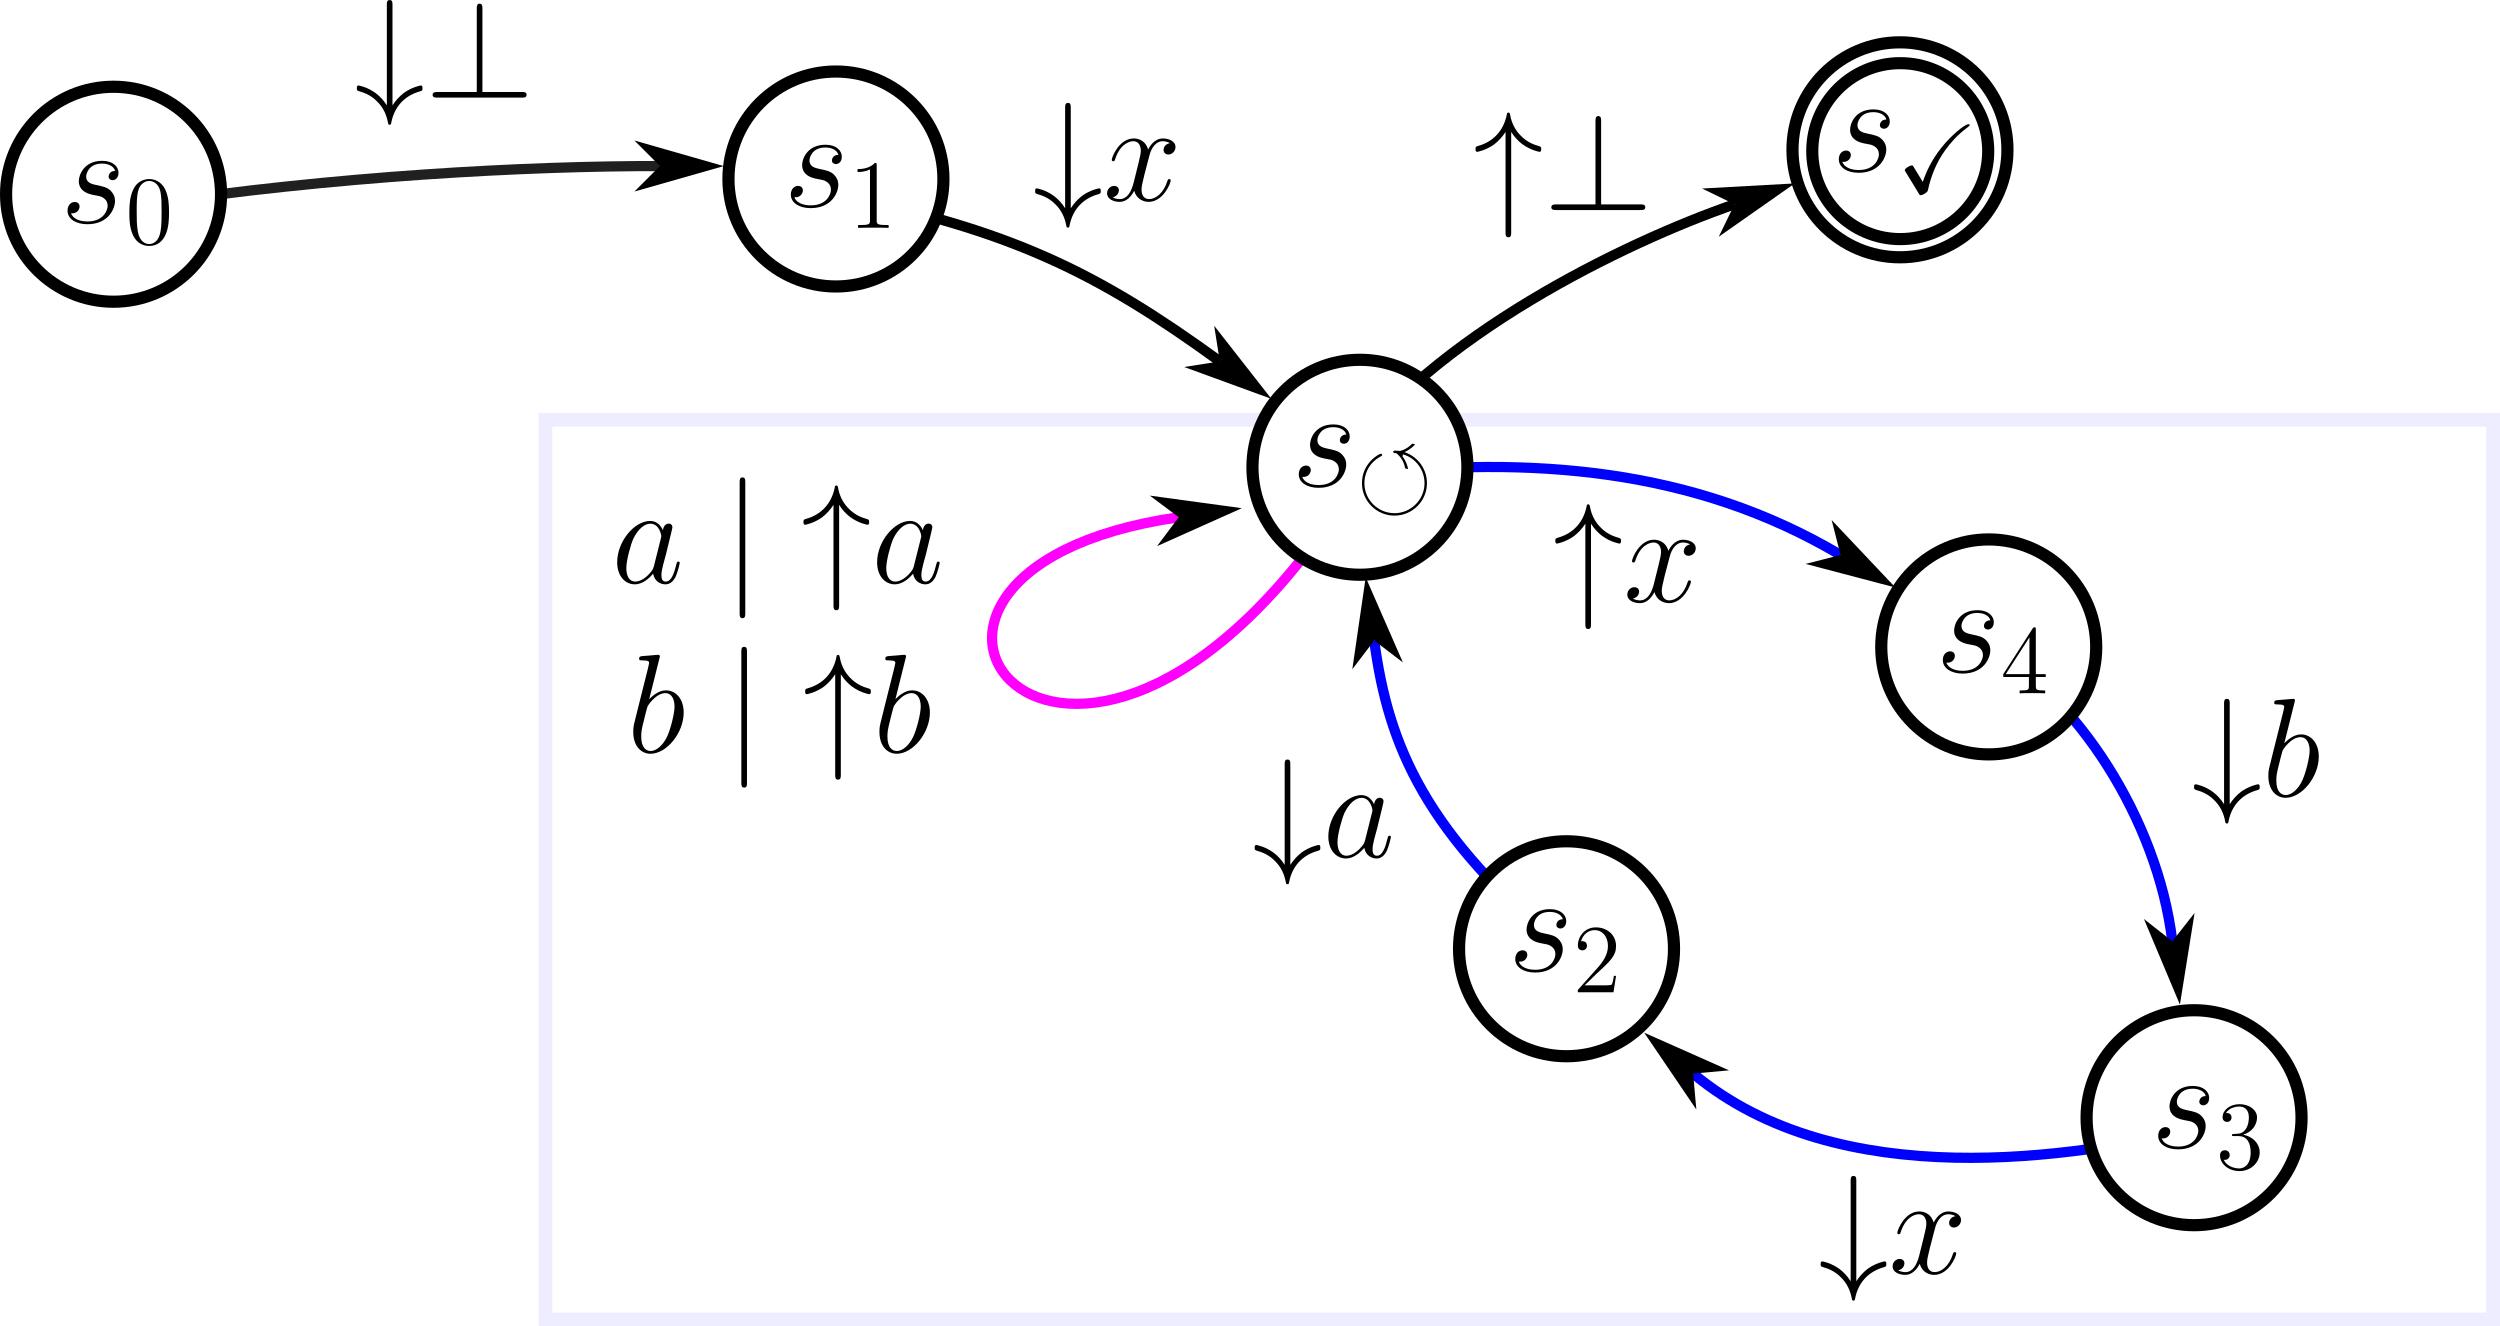 <?xml version="1.0" encoding="UTF-8" standalone="no"?>
<!-- Created with Inkscape (http://www.inkscape.org/) -->

<svg
   width="129.59mm"
   height="68.757mm"
   viewBox="0 0 129.59 68.757"
   version="1.1"
   id="svg1"
   xml:space="preserve"
   sodipodi:docname="cfg_to_sta_example.svg"
   inkscape:version="1.3.2 (091e20e, 2023-11-25)"
   xmlns:inkscape="http://www.inkscape.org/namespaces/inkscape"
   xmlns:sodipodi="http://sodipodi.sourceforge.net/DTD/sodipodi-0.dtd"
   xmlns="http://www.w3.org/2000/svg"
   xmlns:svg="http://www.w3.org/2000/svg"><sodipodi:namedview
     id="namedview1"
     pagecolor="#ffffff"
     bordercolor="#000000"
     borderopacity="0.25"
     inkscape:showpageshadow="2"
     inkscape:pageopacity="0.0"
     inkscape:pagecheckerboard="0"
     inkscape:deskcolor="#d1d1d1"
     inkscape:document-units="mm"
     inkscape:zoom="1.4958196"
     inkscape:cx="217.94072"
     inkscape:cy="121.67242"
     inkscape:window-width="1472"
     inkscape:window-height="863"
     inkscape:window-x="0"
     inkscape:window-y="37"
     inkscape:window-maximized="0"
     inkscape:current-layer="svg1" /><defs
     id="defs1"><marker
       style="overflow:visible"
       id="marker4-7-5"
       refX="0"
       refY="0"
       orient="auto-start-reverse"
       markerWidth="1"
       markerHeight="1"
       viewBox="0 0 1 1"
       preserveAspectRatio="xMidYMid"><path
         style="fill:context-stroke;fill-rule:evenodd;stroke:none"
         d="M 0,0 5,-5 -12.5,0 5,5 Z"
         transform="scale(-0.5)"
         id="path4-8-4" /></marker><marker
       style="overflow:visible"
       id="marker4-7-0-4"
       refX="0"
       refY="0"
       orient="auto-start-reverse"
       markerWidth="1"
       markerHeight="1"
       viewBox="0 0 1 1"
       preserveAspectRatio="xMidYMid"><path
         style="fill:context-stroke;fill-rule:evenodd;stroke:none"
         d="M 0,0 5,-5 -12.5,0 5,5 Z"
         transform="scale(-0.5)"
         id="path4-8-1-3" /></marker><marker
       style="overflow:visible"
       id="marker4-7-0-1-8"
       refX="0"
       refY="0"
       orient="auto-start-reverse"
       markerWidth="1"
       markerHeight="1"
       viewBox="0 0 1 1"
       preserveAspectRatio="xMidYMid"><path
         style="fill:context-stroke;fill-rule:evenodd;stroke:none"
         d="M 0,0 5,-5 -12.5,0 5,5 Z"
         transform="scale(-0.5)"
         id="path4-8-1-1-2" /></marker><marker
       style="overflow:visible"
       id="marker4-7-0-1-2-2"
       refX="0"
       refY="0"
       orient="auto-start-reverse"
       markerWidth="1"
       markerHeight="1"
       viewBox="0 0 1 1"
       preserveAspectRatio="xMidYMid"><path
         style="fill:context-stroke;fill-rule:evenodd;stroke:none"
         d="M 0,0 5,-5 -12.5,0 5,5 Z"
         transform="scale(-0.5)"
         id="path4-8-1-1-8-6" /></marker><marker
       style="overflow:visible"
       id="marker4-7-0-0-4"
       refX="0"
       refY="0"
       orient="auto-start-reverse"
       markerWidth="1"
       markerHeight="1"
       viewBox="0 0 1 1"
       preserveAspectRatio="xMidYMid"><path
         style="fill:context-stroke;fill-rule:evenodd;stroke:none"
         d="M 0,0 5,-5 -12.5,0 5,5 Z"
         transform="scale(-0.5)"
         id="path4-8-1-8-0" /></marker><marker
       style="overflow:visible"
       id="marker4-7-0-1-8-0"
       refX="0"
       refY="0"
       orient="auto-start-reverse"
       markerWidth="1"
       markerHeight="1"
       viewBox="0 0 1 1"
       preserveAspectRatio="xMidYMid"><path
         style="fill:context-stroke;fill-rule:evenodd;stroke:none"
         d="M 0,0 5,-5 -12.5,0 5,5 Z"
         transform="scale(-0.5)"
         id="path4-8-1-1-2-9" /></marker><marker
       style="overflow:visible"
       id="marker4-7-0-1-8-0-9"
       refX="0"
       refY="0"
       orient="auto-start-reverse"
       markerWidth="1"
       markerHeight="1"
       viewBox="0 0 1 1"
       preserveAspectRatio="xMidYMid"><path
         style="fill:context-stroke;fill-rule:evenodd;stroke:none"
         d="M 0,0 5,-5 -12.5,0 5,5 Z"
         transform="scale(-0.5)"
         id="path4-8-1-1-2-9-7" /></marker><marker
       style="overflow:visible"
       id="marker4-7-0-1-8-0-2"
       refX="0"
       refY="0"
       orient="auto-start-reverse"
       markerWidth="1"
       markerHeight="1"
       viewBox="0 0 1 1"
       preserveAspectRatio="xMidYMid"><path
         style="fill:context-stroke;fill-rule:evenodd;stroke:none"
         d="M 0,0 5,-5 -12.5,0 5,5 Z"
         transform="scale(-0.5)"
         id="path4-8-1-1-2-9-8" /></marker></defs><rect
     style="fill:none;stroke:#0000ff;stroke-width:0.717;stroke-dasharray:none;stroke-opacity:0.073"
     id="rect84-8"
     width="100.96"
     height="46.637"
     x="28.271"
     y="21.762" /><path
     class="connection real"
     stroke-dasharray="none"
     d="M 7.446,10.611 C 17.344,9.126 27.282,8.602 34.208,8.607"
     style="fill:none;fill-opacity:1;stroke:#000000;stroke-width:0.529;stroke-dasharray:none;stroke-opacity:0.874;marker-end:url(#marker4-7-5)"
     id="path1-4-8" /><path
     class="connection real"
     stroke-dasharray="none"
     d="m 43.3,10.07 c 9.065,1.848 13.503,3.991 19.93,8.662"
     style="fill:none;fill-opacity:1;stroke:#000000;stroke-width:0.529px;marker-end:url(#marker4-7-0-4)"
     id="path1-4-5-1" /><path
     class="connection real"
     stroke-dasharray="none"
     d="m 70.478,24.605 c 8.898,-0.984 17.336,-0.342 24.929,4.163"
     style="fill:none;fill-opacity:1;stroke:#0000ff;stroke-width:0.529px;stroke-opacity:1;marker-end:url(#marker4-7-0-1-8)"
     id="path1-4-5-9-7" /><path
     class="connection real"
     stroke-dasharray="none"
     d="m 103.172,33.632 c 4.399,2.348 8.671,8.823 9.432,15.161"
     style="fill:none;fill-opacity:1;stroke:#0000ff;stroke-width:0.529px;stroke-opacity:1;marker-end:url(#marker4-7-0-1-8-0)"
     id="path1-4-5-9-7-4" /><path
     class="connection real"
     stroke-dasharray="none"
     d="m 113.993,58.486 c -6.432,1.515 -18.658,3.491 -26.228,-2.836"
     style="fill:none;fill-opacity:1;stroke:#0000ff;stroke-width:0.529px;stroke-opacity:1;marker-end:url(#marker4-7-0-1-8-0-2)"
     id="path1-4-5-9-7-4-1" /><path
     class="connection real"
     stroke-dasharray="none"
     d="M 81.298,49.371 C 73.866,43.22 71.972,38.697 71.233,33.203"
     style="fill:none;fill-opacity:1;stroke:#0000ff;stroke-width:0.529px;stroke-opacity:1;marker-end:url(#marker4-7-0-1-8-0-9)"
     id="path1-4-5-9-7-4-2" /><path
     class="connection real"
     stroke-dasharray="none"
     d="M 70.385,24.787 C 55.939,48.233 41.175,29.67 61.099,26.812"
     style="fill:none;fill-opacity:1;stroke:#ff00ff;stroke-width:0.529px;stroke-opacity:1;marker-end:url(#marker4-7-0-1-2-2)"
     id="path1-4-5-9-8-6" /><path
     class="connection real"
     stroke-dasharray="none"
     d="m 69.648,23.923 c 4.566,-6.483 14.503,-11.34 20.263,-13.334"
     style="fill:none;fill-opacity:1;stroke:#000000;stroke-width:0.529px;marker-end:url(#marker4-7-0-0-4)"
     id="path1-4-5-6-7" /><path
     class="real"
     d="m 0.315,10.07 c 0,-3.078 2.495,-5.573 5.57,-5.573 3.078,0 5.573,2.495 5.573,5.573 0,3.075 -2.495,5.57 -5.573,5.57 -3.075,0 -5.57,-2.495 -5.57,-5.57 z"
     style="fill:#ffffff;fill-opacity:1;stroke:#000000;stroke-width:0.631px"
     id="path6-1-1" /><path
     class="real"
     d="m 37.76,9.28 c 0,-3.078 2.495,-5.573 5.57,-5.573 3.078,0 5.573,2.495 5.573,5.573 0,3.075 -2.495,5.57 -5.573,5.57 -3.075,0 -5.57,-2.495 -5.57,-5.57 z"
     style="fill:#ffffff;fill-opacity:1;stroke:#000000;stroke-width:0.631px"
     id="path6-1-3-4" /><path
     class="real"
     d="m 64.922,24.223 c 0,-3.078 2.495,-5.573 5.57,-5.573 3.078,0 5.573,2.495 5.573,5.573 0,3.075 -2.495,5.57 -5.573,5.57 -3.075,0 -5.57,-2.495 -5.57,-5.57 z"
     style="fill:#ffffff;fill-opacity:1;stroke:#000000;stroke-width:0.631px"
     id="path6-1-3-0-8" /><path
     class="real"
     d="m 97.517,33.535 c 0,-3.078 2.495,-5.573 5.57,-5.573 3.078,0 5.573,2.495 5.573,5.573 0,3.075 -2.495,5.57 -5.573,5.57 -3.075,0 -5.57,-2.495 -5.57,-5.57 z"
     style="fill:#ffffff;fill-opacity:1;stroke:#000000;stroke-width:0.631px"
     id="path6-1-3-0-8-1" /><path
     class="real"
     d="m 108.16,57.939 c 0,-3.078 2.495,-5.573 5.57,-5.573 3.078,0 5.573,2.495 5.573,5.573 0,3.075 -2.495,5.57 -5.573,5.57 -3.075,0 -5.57,-2.495 -5.57,-5.57 z"
     style="fill:#ffffff;fill-opacity:1;stroke:#000000;stroke-width:0.631px"
     id="path6-1-3-0-8-1-8" /><path
     class="real"
     d="m 75.631,49.181 c 0,-3.078 2.495,-5.573 5.57,-5.573 3.078,0 5.573,2.495 5.573,5.573 0,3.075 -2.495,5.57 -5.573,5.57 -3.075,0 -5.57,-2.495 -5.57,-5.57 z"
     style="fill:#ffffff;fill-opacity:1;stroke:#000000;stroke-width:0.631px"
     id="path6-1-3-0-8-10" /><path
     class="real"
     d="m 92.915,7.767 c 0,-3.078 2.495,-5.573 5.57,-5.573 3.078,0 5.573,2.495 5.573,5.573 0,3.075 -2.495,5.57 -5.573,5.57 -3.075,0 -5.57,-2.495 -5.57,-5.57 z"
     style="fill:#ffffff;fill-opacity:1;stroke:#000000;stroke-width:0.631px"
     id="path6-1-3-0-4-1" /><path
     class="real"
     d="m 93.941,7.834 c 0,-2.519 2.041,-4.56 4.56,-4.56 2.519,0 4.56,2.041 4.56,4.56 0,2.519 -2.041,4.56 -4.56,4.56 -2.519,0 -4.56,-2.041 -4.56,-4.56 z"
     style="fill:#ffffff;fill-opacity:1;stroke:#000000;stroke-width:0.628px"
     id="path7-5-8" /><g
     transform="translate(3.452,8.332)"
     id="g49-5"><g
   fill="#000000"
   fill-opacity="1"
   id="g46-3"
   transform="matrix(0.353,0,0,0.353,-76.814,-6.276)">
    <g
   id="g45-1"
   transform="translate(216.695,26.899)">
      <path
   d="M 4.703,-4.125 C 5.062,-4.062 5.625,-3.953 5.75,-3.922 c 0.266,0.078 1.188,0.406 1.188,1.406 0,0.641 -0.578,2.312 -2.969,2.312 -0.438,0 -1.984,-0.062 -2.406,-1.203 0.828,0.109 1.25,-0.531 1.25,-0.984 0,-0.438 -0.297,-0.672 -0.703,-0.672 -0.453,0 -1.062,0.359 -1.062,1.281 0,1.219 1.25,1.984 2.906,1.984 3.125,0 4.062,-2.312 4.062,-3.391 0,-0.297 0,-0.875 -0.656,-1.547 C 6.844,-5.219 6.344,-5.328 5.219,-5.562 c -0.547,-0.125 -1.438,-0.297 -1.438,-1.234 0,-0.406 0.375,-1.906 2.328,-1.906 0.875,0 1.719,0.344 1.922,1.078 -0.906,0 -0.953,0.781 -0.953,0.812 0,0.438 0.406,0.547 0.578,0.547 0.297,0 0.875,-0.219 0.875,-1.094 0,-0.859 -0.781,-1.75 -2.391,-1.75 -2.719,0 -3.438,2.125 -3.438,2.969 0,1.578 1.531,1.906 2,2.016 z m 0,0"
   id="path45-9" />
    </g>
  </g>
  <g
   fill="#000000"
   fill-opacity="1"
   id="g48-3"
   transform="matrix(0.353,0,0,0.353,-76.814,-6.276)">
    <g
   id="g47-9"
   transform="translate(226.225,29.998)">
      <path
   d="m 6.422,-4.594 c 0,-1.188 -0.062,-2.344 -0.578,-3.438 -0.594,-1.188 -1.625,-1.5 -2.328,-1.5 -0.828,0 -1.859,0.406 -2.375,1.594 -0.406,0.906 -0.547,1.797 -0.547,3.344 0,1.391 0.094,2.438 0.609,3.453 0.562,1.094 1.547,1.438 2.297,1.438 1.25,0 1.969,-0.734 2.375,-1.578 0.516,-1.078 0.547,-2.484 0.547,-3.312 z M 3.5,0.016 C 3.047,0.016 2.109,-0.25 1.844,-1.812 1.672,-2.672 1.672,-3.766 1.672,-4.766 1.672,-5.938 1.672,-7 1.906,-7.844 2.156,-8.812 2.891,-9.25 3.5,-9.25 c 0.547,0 1.375,0.328 1.656,1.562 0.172,0.812 0.172,1.953 0.172,2.922 0,0.969 0,2.047 -0.156,2.922 C 4.906,-0.266 4,0.016 3.5,0.016 Z m 0,0"
   id="path46-1" />
    </g>
  </g>
</g><g
     transform="translate(40.945,7.498)"
     id="g54-0"><g
   fill="#000000"
   fill-opacity="1"
   id="g51-4"
   transform="matrix(0.353,0,0,0.353,-76.814,-6.276)">
    <g
   id="g50-9"
   transform="translate(216.695,26.899)">
      <path
   d="M 4.703,-4.125 C 5.062,-4.062 5.625,-3.953 5.75,-3.922 c 0.266,0.078 1.188,0.406 1.188,1.406 0,0.641 -0.578,2.312 -2.969,2.312 -0.438,0 -1.984,-0.062 -2.406,-1.203 0.828,0.109 1.25,-0.531 1.25,-0.984 0,-0.438 -0.297,-0.672 -0.703,-0.672 -0.453,0 -1.062,0.359 -1.062,1.281 0,1.219 1.25,1.984 2.906,1.984 3.125,0 4.062,-2.312 4.062,-3.391 0,-0.297 0,-0.875 -0.656,-1.547 C 6.844,-5.219 6.344,-5.328 5.219,-5.562 c -0.547,-0.125 -1.438,-0.297 -1.438,-1.234 0,-0.406 0.375,-1.906 2.328,-1.906 0.875,0 1.719,0.344 1.922,1.078 -0.906,0 -0.953,0.781 -0.953,0.812 0,0.438 0.406,0.547 0.578,0.547 0.297,0 0.875,-0.219 0.875,-1.094 0,-0.859 -0.781,-1.75 -2.391,-1.75 -2.719,0 -3.438,2.125 -3.438,2.969 0,1.578 1.531,1.906 2,2.016 z m 0,0"
   id="path50-0" />
    </g>
  </g>
  <g
   fill="#000000"
   fill-opacity="1"
   id="g53-0"
   transform="matrix(0.353,0,0,0.353,-76.814,-6.276)">
    <g
   id="g52-0"
   transform="translate(226.225,29.998)">
      <path
   d="m 4.125,-9.188 c 0,-0.344 0,-0.344 -0.281,-0.344 C 3.5,-9.156 2.781,-8.625 1.312,-8.625 v 0.422 c 0.328,0 1.047,0 1.828,-0.375 v 7.469 c 0,0.516 -0.047,0.688 -1.297,0.688 H 1.391 V 0 c 0.391,-0.031 1.781,-0.031 2.25,-0.031 0.469,0 1.859,0 2.234,0.031 V -0.422 H 5.438 c -1.266,0 -1.312,-0.172 -1.312,-0.688 z m 0,0"
   id="path51-3" />
    </g>
  </g>
</g><g
     transform="translate(95.269,5.666)"
     id="g64-2"><g
   fill="#000000"
   fill-opacity="1"
   id="g61-8"
   transform="matrix(0.353,0,0,0.353,-75.945,-6.276)">
    <g
   id="g60-2"
   transform="translate(214.229,26.899)">
      <path
   d="M 4.703,-4.125 C 5.062,-4.062 5.625,-3.953 5.75,-3.922 c 0.266,0.078 1.188,0.406 1.188,1.406 0,0.641 -0.578,2.312 -2.969,2.312 -0.438,0 -1.984,-0.062 -2.406,-1.203 0.828,0.109 1.25,-0.531 1.25,-0.984 0,-0.438 -0.297,-0.672 -0.703,-0.672 -0.453,0 -1.062,0.359 -1.062,1.281 0,1.219 1.25,1.984 2.906,1.984 3.125,0 4.062,-2.312 4.062,-3.391 0,-0.297 0,-0.875 -0.656,-1.547 C 6.844,-5.219 6.344,-5.328 5.219,-5.562 c -0.547,-0.125 -1.438,-0.297 -1.438,-1.234 0,-0.406 0.375,-1.906 2.328,-1.906 0.875,0 1.719,0.344 1.922,1.078 -0.906,0 -0.953,0.781 -0.953,0.812 0,0.438 0.406,0.547 0.578,0.547 0.297,0 0.875,-0.219 0.875,-1.094 0,-0.859 -0.781,-1.75 -2.391,-1.75 -2.719,0 -3.438,2.125 -3.438,2.969 0,1.578 1.531,1.906 2,2.016 z m 0,0"
   id="path60-4" />
    </g>
  </g>
  <g
   fill="#000000"
   fill-opacity="1"
   id="g63-8"
   transform="matrix(0.353,0,0,0.353,-75.945,-6.276)">
    <g
   id="g62-3"
   transform="translate(223.759,29.998)">
      <path
   d="m 2.5,-3.766 c -0.141,-0.203 -0.141,-0.219 -0.234,-0.219 -0.328,0 -1.062,0.453 -1.062,0.703 0,0.031 0,0.047 0.109,0.234 l 1.828,3 C 3.219,0.094 3.359,0.312 3.375,0.328 c 0.031,0.062 0.094,0.062 0.172,0.062 C 3.844,0.391 4.516,0 4.594,-0.297 5.047,-2.453 5.891,-4.5 7.188,-6.281 c 0.734,-1 1.703,-2.141 3.125,-3.203 0.25,-0.188 0.422,-0.312 0.422,-0.438 0,-0.109 -0.078,-0.109 -0.156,-0.109 -0.688,0 -2.734,1.938 -3.547,2.906 -1.469,1.719 -2.422,3.359 -3.188,5.562 z m 0,0"
   id="path61-5" />
    </g>
  </g>
</g><g
     transform="translate(67.274,21.996)"
     id="g69-0"><g
   fill="#000000"
   fill-opacity="1"
   id="g66-0"
   transform="matrix(0.353,0,0,0.353,-76.085,-6.276)">
    <g
   id="g65-6"
   transform="translate(214.628,26.899)">
      <path
   d="M 4.703,-4.125 C 5.062,-4.062 5.625,-3.953 5.75,-3.922 c 0.266,0.078 1.188,0.406 1.188,1.406 0,0.641 -0.578,2.312 -2.969,2.312 -0.438,0 -1.984,-0.062 -2.406,-1.203 0.828,0.109 1.25,-0.531 1.25,-0.984 0,-0.438 -0.297,-0.672 -0.703,-0.672 -0.453,0 -1.062,0.359 -1.062,1.281 0,1.219 1.25,1.984 2.906,1.984 3.125,0 4.062,-2.312 4.062,-3.391 0,-0.297 0,-0.875 -0.656,-1.547 C 6.844,-5.219 6.344,-5.328 5.219,-5.562 c -0.547,-0.125 -1.438,-0.297 -1.438,-1.234 0,-0.406 0.375,-1.906 2.328,-1.906 0.875,0 1.719,0.344 1.922,1.078 -0.906,0 -0.953,0.781 -0.953,0.812 0,0.438 0.406,0.547 0.578,0.547 0.297,0 0.875,-0.219 0.875,-1.094 0,-0.859 -0.781,-1.75 -2.391,-1.75 -2.719,0 -3.438,2.125 -3.438,2.969 0,1.578 1.531,1.906 2,2.016 z m 0,0"
   id="path64-7" />
    </g>
  </g>
  <g
   fill="#000000"
   fill-opacity="1"
   id="g68-0"
   transform="matrix(0.353,0,0,0.353,-76.085,-6.276)">
    <g
   id="g67-7"
   transform="translate(224.158,29.998)">
      <path
   d="M 7.578,-5.641 C 7.484,-6.141 7.281,-6.812 6.75,-7.531 L 6.828,-7.812 c 1.953,0.578 3.156,2.359 3.156,4.234 0,2.438 -2.016,4.406 -4.406,4.406 -2.453,0 -4.422,-1.984 -4.422,-4.406 0,-1.047 0.406,-2.844 2.406,-3.938 0.141,-0.078 0.203,-0.109 0.203,-0.219 0,-0.031 -0.016,-0.172 -0.188,-0.172 -0.25,0 -2.781,1.359 -2.781,4.328 0,2.641 2.172,4.766 4.766,4.766 2.656,0 4.781,-2.156 4.781,-4.766 0,-1.766 -1.016,-3.75 -3.297,-4.562 C 7.094,-8.156 7.953,-8.531 8.609,-9.281 8.531,-9.297 8.297,-9.359 8.188,-9.391 7.359,-8.5 6.406,-8.312 6.375,-8.312 c -0.047,0 -0.453,-0.047 -0.688,-0.047 -0.109,0 -0.297,0 -0.297,0.188 0,0.156 0.172,0.172 0.281,0.172 0.188,0.016 0.188,0.016 0.422,0.234 0.609,0.594 0.922,1.281 1.047,2 z m 0,0"
   id="path66-3" />
    </g>
  </g>
</g><g
     transform="translate(18.45)"
     id="g73-3"><g
   fill="#000000"
   fill-opacity="1"
   id="g72-2"
   transform="matrix(0.353,0,0,0.353,-74.917,-4.435)">
    <g
   id="g70-1"
   transform="translate(212.02,26.899)">
      <path
   d="m 5.578,-13.594 c 0,-0.375 0,-0.734 -0.406,-0.734 C 4.75,-14.328 4.75,-13.969 4.75,-13.594 V 1.141 C 4.25,0.344 3.672,-0.234 3.156,-0.625 c -1.25,-0.938 -2.516,-1.156 -2.562,-1.156 -0.25,0 -0.25,0.234 -0.25,0.391 0,0.344 0.031,0.359 0.484,0.5 C 2.234,-0.5 3.031,0.25 3.516,0.766 4.562,1.906 4.812,3.141 4.938,3.781 4.953,3.891 5.016,3.984 5.172,3.984 5.344,3.984 5.375,3.844 5.406,3.656 5.859,1.328 7.359,-0.297 9.625,-0.922 9.938,-1.031 9.984,-1.031 9.984,-1.391 c 0,-0.156 0,-0.391 -0.25,-0.391 -0.062,0 -1.281,0.234 -2.469,1.078 C 6.594,-0.188 6.031,0.438 5.578,1.141 Z m 0,0"
   id="path69-4" />
    </g>
    <g
   id="g71-0"
   transform="translate(222.351,26.899)">
      <path
   d="m 8.453,-13.062 c 0,-0.359 0,-0.734 -0.422,-0.734 -0.406,0 -0.406,0.438 -0.406,0.734 v 12.234 h -5.75 c -0.312,0 -0.734,0 -0.734,0.422 C 1.141,0 1.562,0 1.875,0 h 12.344 c 0.344,0 0.719,0 0.719,-0.406 0,-0.422 -0.375,-0.422 -0.719,-0.422 H 8.453 Z m 0,0"
   id="path70-0" />
    </g>
  </g>
</g><g
     transform="translate(76.439,5.832)"
     id="g77-8"><g
   fill="#000000"
   fill-opacity="1"
   id="g76-7"
   transform="matrix(0.353,0,0,0.353,-74.917,-4.44)">
    <g
   id="g74-3"
   transform="translate(212.02,26.899)">
      <path
   d="m 5.578,-11.469 c 0.5,0.797 1.078,1.375 1.594,1.766 1.25,0.938 2.516,1.156 2.562,1.156 0.25,0 0.25,-0.234 0.25,-0.391 0,-0.344 -0.031,-0.359 -0.484,-0.5 -1.406,-0.391 -2.203,-1.141 -2.688,-1.656 -1.047,-1.141 -1.297,-2.375 -1.422,-3.031 -0.016,-0.109 -0.109,-0.188 -0.219,-0.188 -0.188,0 -0.219,0.125 -0.25,0.375 -0.484,2.281 -1.953,3.906 -4.219,4.531 -0.312,0.109 -0.359,0.109 -0.359,0.469 0,0.156 0,0.391 0.25,0.391 0.062,0 1.281,-0.234 2.469,-1.078 0.672,-0.516 1.234,-1.141 1.688,-1.844 V 3.266 C 4.75,3.641 4.75,4 5.172,4 5.578,4 5.578,3.641 5.578,3.266 Z m 0,0"
   id="path73-8" />
    </g>
    <g
   id="g75-4"
   transform="translate(222.351,26.899)">
      <path
   d="m 8.453,-13.062 c 0,-0.359 0,-0.734 -0.422,-0.734 -0.406,0 -0.406,0.438 -0.406,0.734 v 12.234 h -5.75 c -0.312,0 -0.734,0 -0.734,0.422 C 1.141,0 1.562,0 1.875,0 h 12.344 c 0.344,0 0.719,0 0.719,-0.406 0,-0.422 -0.375,-0.422 -0.719,-0.422 H 8.453 Z m 0,0"
   id="path74-5" />
    </g>
  </g>
</g><g
     transform="translate(53.61,5.332)"
     id="g84-2"><g
   fill="#000000"
   fill-opacity="1"
   id="g79-9"
   transform="matrix(0.353,0,0,0.353,-74.397,-4.435)">
    <g
   id="g78-0"
   transform="translate(210.546,26.899)">
      <path
   d="m 5.578,-13.594 c 0,-0.375 0,-0.734 -0.406,-0.734 C 4.75,-14.328 4.75,-13.969 4.75,-13.594 V 1.141 C 4.25,0.344 3.672,-0.234 3.156,-0.625 c -1.25,-0.938 -2.516,-1.156 -2.562,-1.156 -0.25,0 -0.25,0.234 -0.25,0.391 0,0.344 0.031,0.359 0.484,0.5 C 2.234,-0.5 3.031,0.25 3.516,0.766 4.562,1.906 4.812,3.141 4.938,3.781 4.953,3.891 5.016,3.984 5.172,3.984 5.344,3.984 5.375,3.844 5.406,3.656 5.859,1.328 7.359,-0.297 9.625,-0.922 9.938,-1.031 9.984,-1.031 9.984,-1.391 c 0,-0.156 0,-0.391 -0.25,-0.391 -0.062,0 -1.281,0.234 -2.469,1.078 C 6.594,-0.188 6.031,0.438 5.578,1.141 Z m 0,0"
   id="path77-9" />
    </g>
  </g>
  <g
   fill="#000000"
   fill-opacity="1"
   id="g81-8"
   transform="matrix(0.353,0,0,0.353,-74.397,-4.435)">
    <g
   id="g80-0"
   transform="translate(220.877,26.899)">
      <path
   d="m 9.797,-8.422 c -0.672,0.125 -0.922,0.609 -0.922,1 0,0.5 0.406,0.672 0.688,0.672 0.625,0 1.062,-0.547 1.062,-1.094 0,-0.875 -1,-1.266 -1.859,-1.266 -1.266,0 -1.969,1.234 -2.156,1.625 -0.469,-1.547 -1.75,-1.625 -2.125,-1.625 -2.109,0 -3.219,2.703 -3.219,3.156 0,0.094 0.078,0.188 0.219,0.188 0.172,0 0.203,-0.125 0.25,-0.203 0.703,-2.297 2.094,-2.734 2.688,-2.734 0.922,0 1.109,0.875 1.109,1.375 0,0.453 -0.125,0.922 -0.359,1.922 L 4.469,-2.578 c -0.312,1.234 -0.922,2.375 -2.016,2.375 -0.094,0 -0.609,0 -1.047,-0.266 C 2.141,-0.625 2.312,-1.234 2.312,-1.484 2.312,-1.906 2,-2.141 1.609,-2.141 c -0.5,0 -1.031,0.422 -1.031,1.094 0,0.859 0.969,1.25 1.859,1.25 0.984,0 1.688,-0.781 2.125,-1.625 0.328,1.219 1.359,1.625 2.125,1.625 2.109,0 3.234,-2.703 3.234,-3.156 0,-0.109 -0.094,-0.188 -0.219,-0.188 -0.188,0 -0.203,0.109 -0.266,0.266 -0.562,1.828 -1.75,2.672 -2.688,2.672 -0.719,0 -1.109,-0.547 -1.109,-1.391 0,-0.453 0.078,-0.781 0.406,-2.141 l 0.734,-2.812 c 0.297,-1.234 1,-2.156 1.953,-2.156 0.047,0 0.625,0 1.062,0.281 z m 0,0"
   id="path79-5" />
    </g>
  </g>
  
</g><g
     transform="translate(31.947,24.744)"
     id="g97"><g
   fill="#000000"
   fill-opacity="1"
   id="g90"
   transform="matrix(0.353,0,0,0.353,-71.139,-4.021)">
    <g
   id="g89"
   transform="translate(200.825,26.899)">
      <path
   d="m 6.219,-2.453 c -0.109,0.344 -0.109,0.391 -0.391,0.781 -0.453,0.578 -1.359,1.469 -2.344,1.469 -0.844,0 -1.312,-0.766 -1.312,-1.984 0,-1.141 0.641,-3.453 1.031,-4.312 C 3.906,-7.953 4.875,-8.703 5.688,-8.703 c 1.359,0 1.625,1.703 1.625,1.859 0,0.031 -0.062,0.297 -0.078,0.344 z M 7.547,-7.75 C 7.312,-8.281 6.75,-9.109 5.688,-9.109 c -2.344,0 -4.859,3.016 -4.859,6.078 0,2.047 1.203,3.234 2.594,3.234 1.141,0 2.109,-0.891 2.688,-1.562 0.219,1.219 1.188,1.562 1.797,1.562 0.625,0 1.125,-0.375 1.5,-1.109 0.328,-0.703 0.609,-1.969 0.609,-2.047 0,-0.109 -0.078,-0.188 -0.203,-0.188 -0.188,0 -0.203,0.109 -0.297,0.406 -0.297,1.219 -0.703,2.531 -1.547,2.531 -0.594,0 -0.641,-0.547 -0.641,-0.953 0,-0.469 0.062,-0.703 0.25,-1.516 0.141,-0.516 0.25,-0.969 0.422,-1.562 0.766,-3.094 0.938,-3.844 0.938,-3.969 0,-0.281 -0.219,-0.516 -0.531,-0.516 C 7.75,-8.719 7.578,-8 7.547,-7.75 Z m 0,0"
   id="path89" />
    </g>
  </g>
  <g
   fill="#000000"
   fill-opacity="1"
   id="g92"
   transform="matrix(0.353,0,0,0.353,-71.139,-4.021)">
    <g
   id="g91"
   transform="translate(217.185,26.899)">
      <path
   d="m 3.281,-14.75 c 0,-0.375 0,-0.75 -0.406,-0.75 -0.422,0 -0.422,0.375 -0.422,0.75 V 4.422 c 0,0.375 0,0.75 0.422,0.75 0.406,0 0.406,-0.375 0.406,-0.75 z m 0,0"
   id="path90" />
    </g>
  </g>
  <g
   fill="#000000"
   fill-opacity="1"
   id="g94"
   transform="matrix(0.353,0,0,0.353,-71.139,-4.021)">
    <g
   id="g93"
   transform="translate(228.669,26.899)">
      <path
   d="m 5.578,-11.469 c 0.5,0.797 1.078,1.375 1.594,1.766 1.25,0.938 2.516,1.156 2.562,1.156 0.25,0 0.25,-0.234 0.25,-0.391 0,-0.344 -0.031,-0.359 -0.484,-0.5 -1.406,-0.391 -2.203,-1.141 -2.688,-1.656 -1.047,-1.141 -1.297,-2.375 -1.422,-3.031 -0.016,-0.109 -0.109,-0.188 -0.219,-0.188 -0.188,0 -0.219,0.125 -0.25,0.375 -0.484,2.281 -1.953,3.906 -4.219,4.531 -0.312,0.109 -0.359,0.109 -0.359,0.469 0,0.156 0,0.391 0.25,0.391 0.062,0 1.281,-0.234 2.469,-1.078 0.672,-0.516 1.234,-1.141 1.688,-1.844 V 3.266 C 4.75,3.641 4.75,4 5.172,4 5.578,4 5.578,3.641 5.578,3.266 Z m 0,0"
   id="path92" />
    </g>
  </g>
  <g
   fill="#000000"
   fill-opacity="1"
   id="g96"
   transform="matrix(0.353,0,0,0.353,-71.139,-4.021)">
    <g
   id="g95"
   transform="translate(238.996,26.899)">
      <path
   d="m 6.219,-2.453 c -0.109,0.344 -0.109,0.391 -0.391,0.781 -0.453,0.578 -1.359,1.469 -2.344,1.469 -0.844,0 -1.312,-0.766 -1.312,-1.984 0,-1.141 0.641,-3.453 1.031,-4.312 C 3.906,-7.953 4.875,-8.703 5.688,-8.703 c 1.359,0 1.625,1.703 1.625,1.859 0,0.031 -0.062,0.297 -0.078,0.344 z M 7.547,-7.75 C 7.312,-8.281 6.75,-9.109 5.688,-9.109 c -2.344,0 -4.859,3.016 -4.859,6.078 0,2.047 1.203,3.234 2.594,3.234 1.141,0 2.109,-0.891 2.688,-1.562 0.219,1.219 1.188,1.562 1.797,1.562 0.625,0 1.125,-0.375 1.5,-1.109 0.328,-0.703 0.609,-1.969 0.609,-2.047 0,-0.109 -0.078,-0.188 -0.203,-0.188 -0.188,0 -0.203,0.109 -0.297,0.406 -0.297,1.219 -0.703,2.531 -1.547,2.531 -0.594,0 -0.641,-0.547 -0.641,-0.953 0,-0.469 0.062,-0.703 0.25,-1.516 0.141,-0.516 0.25,-0.969 0.422,-1.562 0.766,-3.094 0.938,-3.844 0.938,-3.969 0,-0.281 -0.219,-0.516 -0.531,-0.516 C 7.75,-8.719 7.578,-8 7.547,-7.75 Z m 0,0"
   id="path94" />
    </g>
  </g>
</g><g
     transform="translate(32.78,33.526)"
     id="g106"><g
   fill="#000000"
   fill-opacity="1"
   id="g99"
   transform="matrix(0.353,0,0,0.353,-71.884,-4.021)">
    <g
   id="g98"
   transform="translate(202.844,26.899)">
      <path
   d="m 4.766,-13.812 c 0.031,-0.094 0.062,-0.219 0.062,-0.312 0,-0.203 -0.203,-0.203 -0.25,-0.203 -0.016,0 -0.75,0.047 -1.125,0.094 -0.359,0.016 -0.672,0.062 -1.031,0.078 -0.5,0.047 -0.641,0.062 -0.641,0.438 0,0.203 0.203,0.203 0.406,0.203 1.062,0 1.062,0.188 1.062,0.406 C 3.25,-12.969 3.078,-12.375 3,-12 l -0.5,1.984 C 2.297,-9.188 1.109,-4.5 1.031,-4.125 0.922,-3.609 0.922,-3.266 0.922,-3 c 0,2.109 1.188,3.203 2.531,3.203 2.391,0 4.875,-3.078 4.875,-6.062 0,-1.906 -1.078,-3.25 -2.625,-3.25 -1.078,0 -2.047,0.891 -2.438,1.297 z M 3.469,-0.203 c -0.656,0 -1.375,-0.5 -1.375,-2.109 0,-0.688 0.047,-1.078 0.422,-2.516 C 2.578,-5.109 2.906,-6.422 3,-6.688 c 0.031,-0.172 1.25,-2.016 2.656,-2.016 0.906,0 1.328,0.922 1.328,1.984 0,1 -0.578,3.328 -1.094,4.406 C 5.375,-1.203 4.422,-0.203 3.469,-0.203 Z m 0,0"
   id="path97" />
    </g>
  </g>
  <g
   fill="#000000"
   fill-opacity="1"
   id="g101"
   transform="matrix(0.353,0,0,0.353,-71.884,-4.021)">
    <g
   id="g100"
   transform="translate(217.185,26.899)">
      <path
   d="m 3.281,-14.75 c 0,-0.375 0,-0.75 -0.406,-0.75 -0.422,0 -0.422,0.375 -0.422,0.75 V 4.422 c 0,0.375 0,0.75 0.422,0.75 0.406,0 0.406,-0.375 0.406,-0.75 z m 0,0"
   id="path99" />
    </g>
  </g>
  <g
   fill="#000000"
   fill-opacity="1"
   id="g103"
   transform="matrix(0.353,0,0,0.353,-71.884,-4.021)">
    <g
   id="g102"
   transform="translate(228.669,26.899)">
      <path
   d="m 5.578,-11.469 c 0.5,0.797 1.078,1.375 1.594,1.766 1.25,0.938 2.516,1.156 2.562,1.156 0.25,0 0.25,-0.234 0.25,-0.391 0,-0.344 -0.031,-0.359 -0.484,-0.5 -1.406,-0.391 -2.203,-1.141 -2.688,-1.656 -1.047,-1.141 -1.297,-2.375 -1.422,-3.031 -0.016,-0.109 -0.109,-0.188 -0.219,-0.188 -0.188,0 -0.219,0.125 -0.25,0.375 -0.484,2.281 -1.953,3.906 -4.219,4.531 -0.312,0.109 -0.359,0.109 -0.359,0.469 0,0.156 0,0.391 0.25,0.391 0.062,0 1.281,-0.234 2.469,-1.078 0.672,-0.516 1.234,-1.141 1.688,-1.844 V 3.266 C 4.75,3.641 4.75,4 5.172,4 5.578,4 5.578,3.641 5.578,3.266 Z m 0,0"
   id="path101" />
    </g>
  </g>
  <g
   fill="#000000"
   fill-opacity="1"
   id="g105"
   transform="matrix(0.353,0,0,0.353,-71.884,-4.021)">
    <g
   id="g104"
   transform="translate(238.996,26.899)">
      <path
   d="m 4.766,-13.812 c 0.031,-0.094 0.062,-0.219 0.062,-0.312 0,-0.203 -0.203,-0.203 -0.25,-0.203 -0.016,0 -0.75,0.047 -1.125,0.094 -0.359,0.016 -0.672,0.062 -1.031,0.078 -0.5,0.047 -0.641,0.062 -0.641,0.438 0,0.203 0.203,0.203 0.406,0.203 1.062,0 1.062,0.188 1.062,0.406 C 3.25,-12.969 3.078,-12.375 3,-12 l -0.5,1.984 C 2.297,-9.188 1.109,-4.5 1.031,-4.125 0.922,-3.609 0.922,-3.266 0.922,-3 c 0,2.109 1.188,3.203 2.531,3.203 2.391,0 4.875,-3.078 4.875,-6.062 0,-1.906 -1.078,-3.25 -2.625,-3.25 -1.078,0 -2.047,0.891 -2.438,1.297 z M 3.469,-0.203 c -0.656,0 -1.375,-0.5 -1.375,-2.109 0,-0.688 0.047,-1.078 0.422,-2.516 C 2.578,-5.109 2.906,-6.422 3,-6.688 c 0.031,-0.172 1.25,-2.016 2.656,-2.016 0.906,0 1.328,0.922 1.328,1.984 0,1 -0.578,3.328 -1.094,4.406 C 5.375,-1.203 4.422,-0.203 3.469,-0.203 Z m 0,0"
   id="path103" />
    </g>
  </g>
</g><g
     transform="translate(113.683,36.223)"
     id="g111"><g
   fill="#000000"
   fill-opacity="1"
   id="g108"
   transform="matrix(0.353,0,0,0.353,-76.234,-4.435)">
    <g
   id="g107"
   transform="translate(215.754,26.899)">
      <path
   d="m 5.578,-13.594 c 0,-0.375 0,-0.734 -0.406,-0.734 C 4.75,-14.328 4.75,-13.969 4.75,-13.594 V 1.141 C 4.25,0.344 3.672,-0.234 3.156,-0.625 c -1.25,-0.938 -2.516,-1.156 -2.562,-1.156 -0.25,0 -0.25,0.234 -0.25,0.391 0,0.344 0.031,0.359 0.484,0.5 C 2.234,-0.5 3.031,0.25 3.516,0.766 4.562,1.906 4.812,3.141 4.938,3.781 4.953,3.891 5.016,3.984 5.172,3.984 5.344,3.984 5.375,3.844 5.406,3.656 5.859,1.328 7.359,-0.297 9.625,-0.922 9.938,-1.031 9.984,-1.031 9.984,-1.391 c 0,-0.156 0,-0.391 -0.25,-0.391 -0.062,0 -1.281,0.234 -2.469,1.078 C 6.594,-0.188 6.031,0.438 5.578,1.141 Z m 0,0"
   id="path106" />
    </g>
  </g>
  <g
   fill="#000000"
   fill-opacity="1"
   id="g110"
   transform="matrix(0.353,0,0,0.353,-76.234,-4.435)">
    <g
   id="g109"
   transform="translate(226.085,26.899)">
      <path
   d="m 4.766,-13.812 c 0.031,-0.094 0.062,-0.219 0.062,-0.312 0,-0.203 -0.203,-0.203 -0.25,-0.203 -0.016,0 -0.75,0.047 -1.125,0.094 -0.359,0.016 -0.672,0.062 -1.031,0.078 -0.5,0.047 -0.641,0.062 -0.641,0.438 0,0.203 0.203,0.203 0.406,0.203 1.062,0 1.062,0.188 1.062,0.406 C 3.25,-12.969 3.078,-12.375 3,-12 l -0.5,1.984 C 2.297,-9.188 1.109,-4.5 1.031,-4.125 0.922,-3.609 0.922,-3.266 0.922,-3 c 0,2.109 1.188,3.203 2.531,3.203 2.391,0 4.875,-3.078 4.875,-6.062 0,-1.906 -1.078,-3.25 -2.625,-3.25 -1.078,0 -2.047,0.891 -2.438,1.297 z M 3.469,-0.203 c -0.656,0 -1.375,-0.5 -1.375,-2.109 0,-0.688 0.047,-1.078 0.422,-2.516 C 2.578,-5.109 2.906,-6.422 3,-6.688 c 0.031,-0.172 1.25,-2.016 2.656,-2.016 0.906,0 1.328,0.922 1.328,1.984 0,1 -0.578,3.328 -1.094,4.406 C 5.375,-1.203 4.422,-0.203 3.469,-0.203 Z m 0,0"
   id="path108" />
    </g>
  </g>
</g><g
     transform="translate(94.328,60.953)"
     id="g116"><g
   fill="#000000"
   fill-opacity="1"
   id="g113"
   transform="matrix(0.353,0,0,0.353,-75.724,-4.435)">
    <g
   id="g112"
   transform="translate(214.307,26.899)">
      <path
   d="m 5.578,-13.594 c 0,-0.375 0,-0.734 -0.406,-0.734 C 4.75,-14.328 4.75,-13.969 4.75,-13.594 V 1.141 C 4.25,0.344 3.672,-0.234 3.156,-0.625 c -1.25,-0.938 -2.516,-1.156 -2.562,-1.156 -0.25,0 -0.25,0.234 -0.25,0.391 0,0.344 0.031,0.359 0.484,0.5 C 2.234,-0.5 3.031,0.25 3.516,0.766 4.562,1.906 4.812,3.141 4.938,3.781 4.953,3.891 5.016,3.984 5.172,3.984 5.344,3.984 5.375,3.844 5.406,3.656 5.859,1.328 7.359,-0.297 9.625,-0.922 9.938,-1.031 9.984,-1.031 9.984,-1.391 c 0,-0.156 0,-0.391 -0.25,-0.391 -0.062,0 -1.281,0.234 -2.469,1.078 C 6.594,-0.188 6.031,0.438 5.578,1.141 Z m 0,0"
   id="path111" />
    </g>
  </g>
  <g
   fill="#000000"
   fill-opacity="1"
   id="g115"
   transform="matrix(0.353,0,0,0.353,-75.724,-4.435)">
    <g
   id="g114"
   transform="translate(224.638,26.899)">
      <path
   d="m 9.797,-8.422 c -0.672,0.125 -0.922,0.609 -0.922,1 0,0.5 0.406,0.672 0.688,0.672 0.625,0 1.062,-0.547 1.062,-1.094 0,-0.875 -1,-1.266 -1.859,-1.266 -1.266,0 -1.969,1.234 -2.156,1.625 -0.469,-1.547 -1.75,-1.625 -2.125,-1.625 -2.109,0 -3.219,2.703 -3.219,3.156 0,0.094 0.078,0.188 0.219,0.188 0.172,0 0.203,-0.125 0.25,-0.203 0.703,-2.297 2.094,-2.734 2.688,-2.734 0.922,0 1.109,0.875 1.109,1.375 0,0.453 -0.125,0.922 -0.359,1.922 L 4.469,-2.578 c -0.312,1.234 -0.922,2.375 -2.016,2.375 -0.094,0 -0.609,0 -1.047,-0.266 C 2.141,-0.625 2.312,-1.234 2.312,-1.484 2.312,-1.906 2,-2.141 1.609,-2.141 c -0.5,0 -1.031,0.422 -1.031,1.094 0,0.859 0.969,1.25 1.859,1.25 0.984,0 1.688,-0.781 2.125,-1.625 0.328,1.219 1.359,1.625 2.125,1.625 2.109,0 3.234,-2.703 3.234,-3.156 0,-0.109 -0.094,-0.188 -0.219,-0.188 -0.188,0 -0.203,0.109 -0.266,0.266 -0.562,1.828 -1.75,2.672 -2.688,2.672 -0.719,0 -1.109,-0.547 -1.109,-1.391 0,-0.453 0.078,-0.781 0.406,-2.141 l 0.734,-2.812 c 0.297,-1.234 1,-2.156 1.953,-2.156 0.047,0 0.625,0 1.062,0.281 z m 0,0"
   id="path113" />
    </g>
  </g>
</g><g
     transform="translate(80.576,26.138)"
     id="g121"><g
   fill="#000000"
   fill-opacity="1"
   id="g118"
   transform="matrix(0.353,0,0,0.353,-75.724,-4.44)">
    <g
   id="g117"
   transform="translate(214.307,26.899)">
      <path
   d="m 5.578,-11.469 c 0.5,0.797 1.078,1.375 1.594,1.766 1.25,0.938 2.516,1.156 2.562,1.156 0.25,0 0.25,-0.234 0.25,-0.391 0,-0.344 -0.031,-0.359 -0.484,-0.5 -1.406,-0.391 -2.203,-1.141 -2.688,-1.656 -1.047,-1.141 -1.297,-2.375 -1.422,-3.031 -0.016,-0.109 -0.109,-0.188 -0.219,-0.188 -0.188,0 -0.219,0.125 -0.25,0.375 -0.484,2.281 -1.953,3.906 -4.219,4.531 -0.312,0.109 -0.359,0.109 -0.359,0.469 0,0.156 0,0.391 0.25,0.391 0.062,0 1.281,-0.234 2.469,-1.078 0.672,-0.516 1.234,-1.141 1.688,-1.844 V 3.266 C 4.75,3.641 4.75,4 5.172,4 5.578,4 5.578,3.641 5.578,3.266 Z m 0,0"
   id="path116" />
    </g>
  </g>
  <g
   fill="#000000"
   fill-opacity="1"
   id="g120"
   transform="matrix(0.353,0,0,0.353,-75.724,-4.44)">
    <g
   id="g119"
   transform="translate(224.638,26.899)">
      <path
   d="m 9.797,-8.422 c -0.672,0.125 -0.922,0.609 -0.922,1 0,0.5 0.406,0.672 0.688,0.672 0.625,0 1.062,-0.547 1.062,-1.094 0,-0.875 -1,-1.266 -1.859,-1.266 -1.266,0 -1.969,1.234 -2.156,1.625 -0.469,-1.547 -1.75,-1.625 -2.125,-1.625 -2.109,0 -3.219,2.703 -3.219,3.156 0,0.094 0.078,0.188 0.219,0.188 0.172,0 0.203,-0.125 0.25,-0.203 0.703,-2.297 2.094,-2.734 2.688,-2.734 0.922,0 1.109,0.875 1.109,1.375 0,0.453 -0.125,0.922 -0.359,1.922 L 4.469,-2.578 c -0.312,1.234 -0.922,2.375 -2.016,2.375 -0.094,0 -0.609,0 -1.047,-0.266 C 2.141,-0.625 2.312,-1.234 2.312,-1.484 2.312,-1.906 2,-2.141 1.609,-2.141 c -0.5,0 -1.031,0.422 -1.031,1.094 0,0.859 0.969,1.25 1.859,1.25 0.984,0 1.688,-0.781 2.125,-1.625 0.328,1.219 1.359,1.625 2.125,1.625 2.109,0 3.234,-2.703 3.234,-3.156 0,-0.109 -0.094,-0.188 -0.219,-0.188 -0.188,0 -0.203,0.109 -0.266,0.266 -0.562,1.828 -1.75,2.672 -2.688,2.672 -0.719,0 -1.109,-0.547 -1.109,-1.391 0,-0.453 0.078,-0.781 0.406,-2.141 l 0.734,-2.812 c 0.297,-1.234 1,-2.156 1.953,-2.156 0.047,0 0.625,0 1.062,0.281 z m 0,0"
   id="path118" />
    </g>
  </g>
</g><g
     transform="translate(64.99,39.369)"
     id="g126"><g
   fill="#000000"
   fill-opacity="1"
   id="g123"
   transform="matrix(0.353,0,0,0.353,-75.879,-4.435)">
    <g
   id="g122"
   transform="translate(214.745,26.899)">
      <path
   d="m 5.578,-13.594 c 0,-0.375 0,-0.734 -0.406,-0.734 C 4.75,-14.328 4.75,-13.969 4.75,-13.594 V 1.141 C 4.25,0.344 3.672,-0.234 3.156,-0.625 c -1.25,-0.938 -2.516,-1.156 -2.562,-1.156 -0.25,0 -0.25,0.234 -0.25,0.391 0,0.344 0.031,0.359 0.484,0.5 C 2.234,-0.5 3.031,0.25 3.516,0.766 4.562,1.906 4.812,3.141 4.938,3.781 4.953,3.891 5.016,3.984 5.172,3.984 5.344,3.984 5.375,3.844 5.406,3.656 5.859,1.328 7.359,-0.297 9.625,-0.922 9.938,-1.031 9.984,-1.031 9.984,-1.391 c 0,-0.156 0,-0.391 -0.25,-0.391 -0.062,0 -1.281,0.234 -2.469,1.078 C 6.594,-0.188 6.031,0.438 5.578,1.141 Z m 0,0"
   id="path121" />
    </g>
  </g>
  <g
   fill="#000000"
   fill-opacity="1"
   id="g125"
   transform="matrix(0.353,0,0,0.353,-75.879,-4.435)">
    <g
   id="g124"
   transform="translate(225.076,26.899)">
      <path
   d="m 6.219,-2.453 c -0.109,0.344 -0.109,0.391 -0.391,0.781 -0.453,0.578 -1.359,1.469 -2.344,1.469 -0.844,0 -1.312,-0.766 -1.312,-1.984 0,-1.141 0.641,-3.453 1.031,-4.312 C 3.906,-7.953 4.875,-8.703 5.688,-8.703 c 1.359,0 1.625,1.703 1.625,1.859 0,0.031 -0.062,0.297 -0.078,0.344 z M 7.547,-7.75 C 7.312,-8.281 6.75,-9.109 5.688,-9.109 c -2.344,0 -4.859,3.016 -4.859,6.078 0,2.047 1.203,3.234 2.594,3.234 1.141,0 2.109,-0.891 2.688,-1.562 0.219,1.219 1.188,1.562 1.797,1.562 0.625,0 1.125,-0.375 1.5,-1.109 0.328,-0.703 0.609,-1.969 0.609,-2.047 0,-0.109 -0.078,-0.188 -0.203,-0.188 -0.188,0 -0.203,0.109 -0.297,0.406 -0.297,1.219 -0.703,2.531 -1.547,2.531 -0.594,0 -0.641,-0.547 -0.641,-0.953 0,-0.469 0.062,-0.703 0.25,-1.516 0.141,-0.516 0.25,-0.969 0.422,-1.562 0.766,-3.094 0.938,-3.844 0.938,-3.969 0,-0.281 -0.219,-0.516 -0.531,-0.516 C 7.75,-8.719 7.578,-8 7.547,-7.75 Z m 0,0"
   id="path123" />
    </g>
  </g>
</g><g
     transform="translate(78.497,47.122)"
     id="g131"><g
   fill="#000000"
   fill-opacity="1"
   id="g128"
   transform="matrix(0.353,0,0,0.353,-76.814,-6.276)">
    <g
   id="g127"
   transform="translate(216.695,26.899)">
      <path
   d="M 4.703,-4.125 C 5.062,-4.062 5.625,-3.953 5.75,-3.922 c 0.266,0.078 1.188,0.406 1.188,1.406 0,0.641 -0.578,2.312 -2.969,2.312 -0.438,0 -1.984,-0.062 -2.406,-1.203 0.828,0.109 1.25,-0.531 1.25,-0.984 0,-0.438 -0.297,-0.672 -0.703,-0.672 -0.453,0 -1.062,0.359 -1.062,1.281 0,1.219 1.25,1.984 2.906,1.984 3.125,0 4.062,-2.312 4.062,-3.391 0,-0.297 0,-0.875 -0.656,-1.547 C 6.844,-5.219 6.344,-5.328 5.219,-5.562 c -0.547,-0.125 -1.438,-0.297 -1.438,-1.234 0,-0.406 0.375,-1.906 2.328,-1.906 0.875,0 1.719,0.344 1.922,1.078 -0.906,0 -0.953,0.781 -0.953,0.812 0,0.438 0.406,0.547 0.578,0.547 0.297,0 0.875,-0.219 0.875,-1.094 0,-0.859 -0.781,-1.75 -2.391,-1.75 -2.719,0 -3.438,2.125 -3.438,2.969 0,1.578 1.531,1.906 2,2.016 z m 0,0"
   id="path126" />
    </g>
  </g>
  <g
   fill="#000000"
   fill-opacity="1"
   id="g130"
   transform="matrix(0.353,0,0,0.353,-76.814,-6.276)">
    <g
   id="g129"
   transform="translate(226.225,29.998)">
      <path
   d="M 6.312,-2.406 H 6 c -0.047,0.234 -0.156,1.031 -0.312,1.266 -0.094,0.125 -0.906,0.125 -1.344,0.125 H 1.688 c 0.391,-0.328 1.266,-1.25 1.641,-1.594 2.188,-2.016 2.984,-2.75 2.984,-4.172 0,-1.656 -1.312,-2.75 -2.969,-2.75 -1.672,0 -2.641,1.406 -2.641,2.641 0,0.734 0.625,0.734 0.672,0.734 0.297,0 0.672,-0.219 0.672,-0.672 C 2.047,-7.234 1.781,-7.5 1.375,-7.5 1.25,-7.5 1.219,-7.5 1.172,-7.484 1.453,-8.469 2.219,-9.125 3.156,-9.125 4.375,-9.125 5.125,-8.109 5.125,-6.781 5.125,-5.562 4.422,-4.5 3.594,-3.578 L 0.703,-0.344 V 0 H 5.938 Z m 0,0"
   id="path128" />
    </g>
  </g>
</g><g
     transform="translate(111.824,56.287)"
     id="g140"><g
   fill="#000000"
   fill-opacity="1"
   id="g137"
   transform="matrix(0.353,0,0,0.353,-76.814,-6.276)">
    <g
   id="g136"
   transform="translate(216.695,26.899)">
      <path
   d="M 4.703,-4.125 C 5.062,-4.062 5.625,-3.953 5.75,-3.922 c 0.266,0.078 1.188,0.406 1.188,1.406 0,0.641 -0.578,2.312 -2.969,2.312 -0.438,0 -1.984,-0.062 -2.406,-1.203 0.828,0.109 1.25,-0.531 1.25,-0.984 0,-0.438 -0.297,-0.672 -0.703,-0.672 -0.453,0 -1.062,0.359 -1.062,1.281 0,1.219 1.25,1.984 2.906,1.984 3.125,0 4.062,-2.312 4.062,-3.391 0,-0.297 0,-0.875 -0.656,-1.547 C 6.844,-5.219 6.344,-5.328 5.219,-5.562 c -0.547,-0.125 -1.438,-0.297 -1.438,-1.234 0,-0.406 0.375,-1.906 2.328,-1.906 0.875,0 1.719,0.344 1.922,1.078 -0.906,0 -0.953,0.781 -0.953,0.812 0,0.438 0.406,0.547 0.578,0.547 0.297,0 0.875,-0.219 0.875,-1.094 0,-0.859 -0.781,-1.75 -2.391,-1.75 -2.719,0 -3.438,2.125 -3.438,2.969 0,1.578 1.531,1.906 2,2.016 z m 0,0"
   id="path136" />
    </g>
  </g>
  <g
   fill="#000000"
   fill-opacity="1"
   id="g139"
   transform="matrix(0.353,0,0,0.353,-76.814,-6.276)">
    <g
   id="g138"
   transform="translate(226.225,29.998)">
      <path
   d="m 2.641,-5.156 c -0.25,0.016 -0.297,0.031 -0.297,0.172 0,0.141 0.062,0.141 0.328,0.141 h 0.656 c 1.219,0 1.766,1 1.766,2.375 0,1.875 -0.984,2.375 -1.688,2.375 -0.688,0 -1.859,-0.328 -2.266,-1.266 0.453,0.062 0.875,-0.188 0.875,-0.703 0,-0.422 -0.312,-0.703 -0.703,-0.703 -0.344,0 -0.719,0.203 -0.719,0.75 0,1.266 1.266,2.312 2.859,2.312 1.703,0 2.969,-1.297 2.969,-2.75 0,-1.312 -1.062,-2.359 -2.438,-2.594 1.25,-0.359 2.047,-1.406 2.047,-2.531 0,-1.125 -1.172,-1.953 -2.562,-1.953 -1.438,0 -2.5,0.875 -2.5,1.922 0,0.562 0.453,0.688 0.672,0.688 0.297,0 0.641,-0.219 0.641,-0.656 0,-0.453 -0.344,-0.656 -0.656,-0.656 -0.094,0 -0.125,0 -0.156,0.016 0.547,-0.969 1.891,-0.969 1.953,-0.969 0.484,0 1.406,0.203 1.406,1.609 0,0.281 -0.031,1.078 -0.453,1.703 -0.438,0.625 -0.922,0.672 -1.312,0.688 z m 0,0"
   id="path137" />
    </g>
  </g>
</g><g
     transform="translate(100.66,31.625)"
     id="g145"><g
   fill="#000000"
   fill-opacity="1"
   id="g142"
   transform="matrix(0.353,0,0,0.353,-76.814,-6.276)">
    <g
   id="g141"
   transform="translate(216.695,26.899)">
      <path
   d="M 4.703,-4.125 C 5.062,-4.062 5.625,-3.953 5.75,-3.922 c 0.266,0.078 1.188,0.406 1.188,1.406 0,0.641 -0.578,2.312 -2.969,2.312 -0.438,0 -1.984,-0.062 -2.406,-1.203 0.828,0.109 1.25,-0.531 1.25,-0.984 0,-0.438 -0.297,-0.672 -0.703,-0.672 -0.453,0 -1.062,0.359 -1.062,1.281 0,1.219 1.25,1.984 2.906,1.984 3.125,0 4.062,-2.312 4.062,-3.391 0,-0.297 0,-0.875 -0.656,-1.547 C 6.844,-5.219 6.344,-5.328 5.219,-5.562 c -0.547,-0.125 -1.438,-0.297 -1.438,-1.234 0,-0.406 0.375,-1.906 2.328,-1.906 0.875,0 1.719,0.344 1.922,1.078 -0.906,0 -0.953,0.781 -0.953,0.812 0,0.438 0.406,0.547 0.578,0.547 0.297,0 0.875,-0.219 0.875,-1.094 0,-0.859 -0.781,-1.75 -2.391,-1.75 -2.719,0 -3.438,2.125 -3.438,2.969 0,1.578 1.531,1.906 2,2.016 z m 0,0"
   id="path140" />
    </g>
  </g>
  <g
   fill="#000000"
   fill-opacity="1"
   id="g144"
   transform="matrix(0.353,0,0,0.353,-76.814,-6.276)">
    <g
   id="g143"
   transform="translate(226.225,29.998)">
      <path
   d="m 5.172,-9.344 c 0,-0.266 0,-0.344 -0.188,-0.344 -0.125,0 -0.172,0 -0.281,0.172 l -4.312,6.703 v 0.422 H 4.156 v 1.297 c 0,0.531 -0.031,0.672 -1.078,0.672 H 2.797 V 0 C 3.125,-0.031 4.266,-0.031 4.656,-0.031 c 0.406,0 1.547,0 1.891,0.031 V -0.422 H 6.25 c -1.031,0 -1.078,-0.141 -1.078,-0.672 V -2.391 H 6.625 V -2.812 H 5.172 Z m -0.938,1.125 V -2.812 H 0.75 Z m 0,0"
   id="path142" />
    </g>
  </g>
</g></svg>
